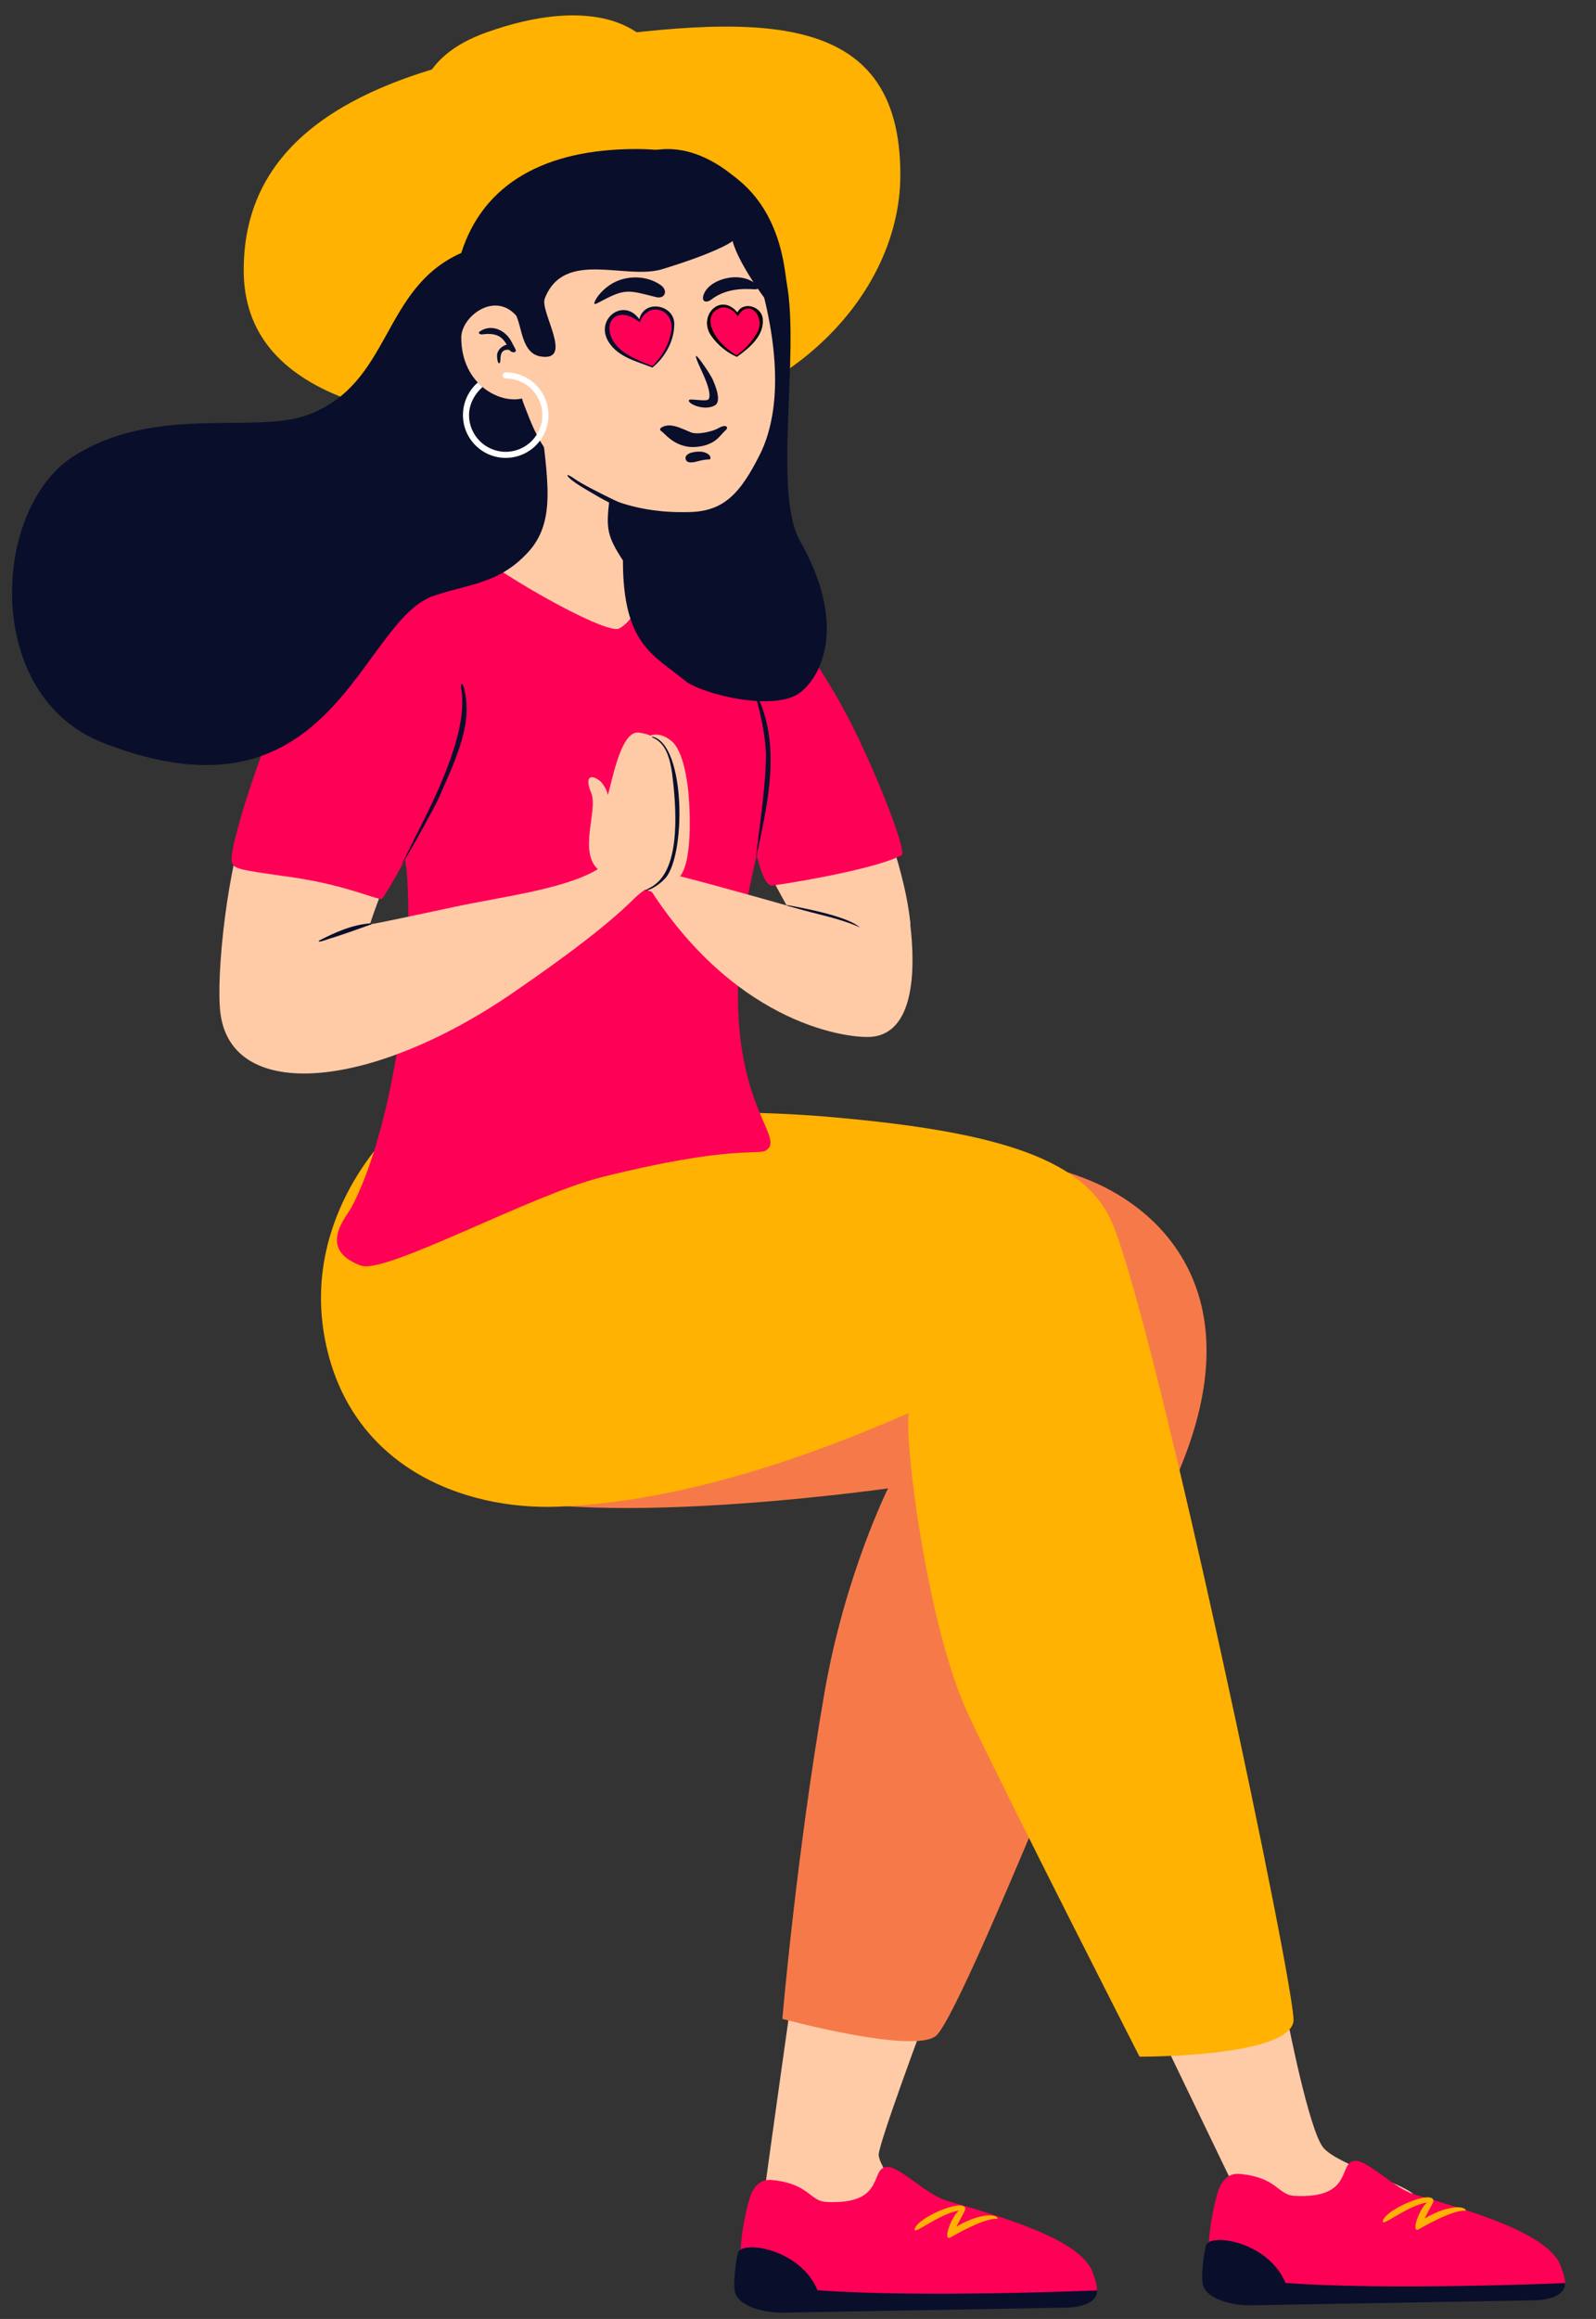 <svg viewBox="198.75 356.25 787.5 1143.75" xmlns="http://www.w3.org/2000/svg" overflow="visible" xmlns:xlink="http://www.w3.org/1999/xlink" width="787.5px" height="1143.75px"><rect x="198.75" y="356.25" width="787.5" height="1143.75" fill="#333333" stroke="none"/><g id="Master/Character/Sitting" stroke="none" stroke-width="1" fill="none" fill-rule="evenodd"><g id="Sitting" transform="translate(179, 940) scale(1 1)"><g id="Sitting/On Chair 3" stroke="none" stroke-width="1" fill="none" fill-rule="evenodd"><path d="M410.615,399.5 C410.615,399.5 400.358,471.95 396.172,502.906 C391.95,534.126 467.049,503.737 467.049,503.737 C467.049,503.737 453.51,484.443 453.305,479.158 C453.101,473.871 476.219,412 476.219,412 L410.615,399.5 Z" id="Fill-3" fill="#ffcba7"/><path d="M561.036,7.46069873e-14 C597.898,16.848 635.154,59.388 602.589,139.129 C570.024,218.869 493.394,411.872 481.349,420.555 C469.306,429.239 405.785,412 405.785,412 C405.785,412 412.733,330.945 426.535,251.243 C436.642,192.88 457.952,150.326 457.952,150.326 C457.952,150.326 286.541,174.784 243.983,146.076 C188.125,108.397 229.481,6.861 261.586,-5.711 C302.859,-21.871 490.855,-32.076 561.036,7.46069873e-14 Z" id="Fill-5" fill="#F67A49"/><path d="M559.105,537.55 C553.719,520.869 514.662,509.853 486.46,501.514 C476.967,498.706 463.703,484.835 457.546,485.001 C448.582,485.245 457.367,503.898 427.363,502.274 C419.419,501.845 418.852,493.484 401.592,491.581 C398.787,491.273 394.499,490.728 390.796,497.394 C388.732,501.111 380.282,534.664 388.578,548.345 C446.664,549.846 506.413,548.363 558.02,547.882 C563.06,547.834 560.482,541.819 559.105,537.55" id="Fill-17" fill="#FF0057"/><path d="M654.971,412 C654.971,412 665.531,466.51 672.596,475.378 C679.663,484.243 716.329,494.221 717.975,499.698 C719.619,505.175 639.821,518 639.821,518 L591,416.698 L654.971,412 Z" id="Fill-1" fill="#ffcba7"/><path d="M790.105,534.55 C784.719,517.87 745.662,506.853 717.46,498.513 C707.967,495.706 694.703,481.834 688.546,482.001 C679.582,482.244 688.367,500.898 658.363,499.274 C650.42,498.845 649.853,490.483 632.592,488.581 C629.787,488.272 625.499,487.728 621.796,494.393 C619.732,498.11 611.282,531.663 619.578,545.346 C677.664,546.846 737.413,545.362 789.02,544.881 C794.06,544.833 791.482,538.818 790.105,534.55" id="Fill-10" fill="#FF0057"/><path d="M722.705,510.43 C726.392,503.004 728.005,501.713 726.433,500.544 C722.673,497.748 703.571,506.385 702.07,511.523 C700.945,515.374 713.664,504.229 723.821,502.566 C719.659,506.366 715.779,518.02 719.874,515.696 C739.827,504.382 742.974,507.006 742.999,506.586 C743.117,504.585 735.566,502.967 722.705,510.43" id="Fill-15" fill="#FFB201"/><path d="M180.126,77 C192.09,138.955 247.29,161.212 295.189,159.362 C368.355,156.536 442.939,124.042 468.151,113.183 C465.93,129.164 477.805,220.025 497.628,262.074 C517.452,304.124 582.009,430.623 582.009,430.623 C582.009,430.623 654.85,431.05 657.965,413.369 C660.014,401.738 591.63,76.849 569.009,20.596 C556.018,-11.708 513.976,-25.649 427.5,-33 C340.646,-40.383 214.03,-26.772 214.03,-26.772 C214.03,-26.772 168.162,15.045 180.126,77 Z" id="Fill-7" fill="#FFB201"/><path d="M491.705,514.43 C495.392,507.005 497.005,505.714 495.432,504.544 C491.672,501.749 472.571,510.385 471.07,515.522 C469.945,519.373 482.664,508.228 492.821,506.566 C488.659,510.367 484.778,522.019 488.874,519.697 C508.827,508.381 511.974,511.006 511.999,510.585 C512.117,508.585 504.566,506.966 491.705,514.43" id="Fill-22" fill="#FFB201"/><path d="M546.832,554.391 L407.017,556.857 C397.663,557.231 383.671,554.014 382.318,546.244 C381.307,540.438 383.555,527.795 384.021,526.955 C387.278,521.095 415.033,526.038 423.118,545.827 C474.132,549.649 561.009,545.913 561.009,545.913 C561.009,545.913 562.313,553.593 546.832,554.391" id="Fill-19" fill="#090E2B"/><path d="M777.722,550.785 L637.907,553.251 C628.554,553.625 614.561,550.409 613.208,542.638 C612.198,536.832 614.445,524.19 614.912,523.349 C618.168,517.489 645.923,522.433 654.008,542.222 C705.022,546.044 791.9,542.307 791.9,542.307 C791.9,542.307 793.203,549.988 777.722,550.785" id="Fill-12" fill="#090E2B"/></g></g><g id="Upper Body/Sitting" transform="translate(243, 170) scale(1 1.001)"><g id="Upper Body/Sitting/Namaste 1" stroke="none" stroke-width="1" fill="none" fill-rule="evenodd"><path d="M345.929,635.913 L330,606.848 C330,606.848 352.184,582.633 362.545,578.415 C378.141,572.066 385.088,573.056 385.088,573.056 C385.088,573.056 401.978,610.371 405,641.546 C387.504,654.184 345.929,635.913 345.929,635.913" id="Fill-1" fill="#ffcba7"/><path d="M209.711,383 C209.711,383 215.323,427.557 206.83,445.779 C204.052,451.742 183.267,456.894 178,460.553 C197.222,496.926 242.955,504 256.243,504 C279.98,504 279.978,480.329 281,462.91 C272.788,460.486 264.542,457.207 262.729,450.071 C261.535,445.379 265.808,410.555 265.808,410.555 L209.711,383 Z" id="neck" fill="#ffcba7"/><path d="M277.47,459.358 C277.47,459.358 274.379,488.896 261.206,495.747 C254.399,499.285 193.401,464.038 187.094,455 C182.683,454.979 146.816,465.343 141.804,469.223 C136.791,473.103 121.532,548.55 127.715,567.117 C133.898,585.684 154.718,583.819 156.725,619.15 C160.01,676.99 146.732,748.018 129.207,780.916 C126.655,785.706 111.944,801.592 133.803,809.646 C145.957,814.124 217.616,774.842 252.689,766.061 C315.076,750.442 330.054,755.147 333.551,752.994 C345.007,745.944 310.549,728.031 322.36,642.283 C324.2,628.926 326.795,617.307 329.073,607.543 C330.31,611.464 332.923,622.968 336.83,622.418 C354.125,619.987 390.035,613.325 400.702,607.379 C403.668,605.725 383.892,554.937 367.465,527.435 C355.673,507.692 338.864,481.49 318.802,471.51 C303.593,463.943 277.47,459.358 277.47,459.358 Z" id="Fill-5" fill="#FF0057"/><path d="M272.909,551.031 C272.909,551.031 278.36,544.21 286.899,551.032 C293.07,555.964 294.84,571.376 295.32,575.533 C295.8,579.691 298.162,609.274 291.312,617.824 C311.289,622.814 350.791,634.194 350.791,634.194 C350.791,634.194 377.522,634.231 404.386,637.683 C407.171,657.323 409.058,694.65 385.944,696.904 C375.696,697.903 321.052,692.247 277.318,625.445 C262.361,621.061 261.82,612.854 261.042,599.609 C260.179,584.929 272.909,551.031 272.909,551.031" id="Fill-8" fill="#ffcba7"/><path d="M78.589,585.435 C68.005,612.002 62.2,666.634 64.499,685.17 C69.972,729.302 138.889,723.197 208.833,675.248 C241.199,653.061 258.41,639.035 268.812,628.68 C276.035,621.488 284.022,621.194 287.447,606.611 C290.26,594.625 289.161,566.935 284.884,557.622 C280.605,548.308 274.564,547.593 271.048,547.054 C262.38,545.726 258.182,569.119 255.683,577.811 C255.23,575.222 253.115,571.77 251.437,570.558 C246.954,567.319 244.221,569.04 247.481,576.808 C250.913,584.978 241.13,605.413 250.724,614.347 C234.551,624.114 204.112,627.789 181.378,632.613 C160.514,637.038 141.113,641.237 138.297,641.488 C143.429,625.364 155.515,597.208 155.515,597.208 C155.515,597.208 89.174,558.868 78.589,585.435" id="Fill-11" fill="#ffcba7"/><path d="M113.074,649.569 C121.03,645.473 129.582,641.64 138.694,641 C139.028,640.988 139.124,641.47 138.804,641.573 C132.691,643.814 125.953,646.157 119.782,648.145 C118.91,648.222 112.226,651.057 113.074,649.569" id="Fill-23" fill="#090E2B"/><path d="M144.254,468 C144.254,468 182.094,513.192 183.938,535.583 C185.781,557.974 145.665,629 144.047,629 C140.231,628.998 125.474,621.872 98.542,618.118 C71.781,614.389 70.657,614.106 70.051,610.111 C68.788,601.793 91.217,532.472 110.154,500.663 C124.819,476.031 144.254,468 144.254,468" id="Fill-13" fill="#FF0057"/><path d="M183.383,525.676 C182.476,523.095 184.296,519.483 185.709,530.704 C187.605,545.761 179.917,561.817 171.937,579.967 C169.517,584.963 159.056,604.015 154.463,611.33 C153.138,613.441 154.94,610.145 156.314,607.247 C163.763,591.533 187.605,550.423 183.383,525.676 Z" id="Fill-15" fill="#090E2B"/><path d="M328.767,527.614 C341.516,552.935 334.646,581.233 329.097,607.542 C329.037,607.834 328.788,608.194 328.837,607.876 C330.603,592.065 333.65,573.229 333.706,557.46 C333.264,547.425 330.886,536.798 328.024,527.183 C327.86,526.751 328.579,527.162 328.767,527.614" id="Fill-17" fill="#090E2B"/><path d="M277.696,549.012 C294.42,553.093 294.22,609.256 283.514,619.32 C280.953,621.924 277.392,624.41 274,625 C275.262,623.87 277.331,623.24 278.693,622.051 C292.161,612.467 289.21,581.633 287.356,566.897 C286.325,560.261 284.561,552.195 277.573,549.384 C277.34,549.322 277.458,548.926 277.696,549.012" id="Fill-19" fill="#090E2B"/><path d="M344.177,632.003 C352.516,633.531 371.52,637.14 378.646,641.982 C379.12,642.305 380.347,643.183 379.906,642.966 C379.547,642.79 378.666,642.413 378.037,642.15 C368.803,638.3 358.138,636.379 348.627,633.575 L344.111,632.314 C343.932,632.267 343.981,631.968 344.177,632.003" id="Fill-21" fill="#090E2B"/></g></g><g id="Head" transform="translate(341, 346) scale(1 1)"><g id="Head/Long Hair Hat" stroke="none" stroke-width="1" fill="none" fill-rule="evenodd"><path d="M70.256,97.499 C55.882,61.695 65.029,37.951 97.7,26.265 C146.705,8.737 185.296,17.974 190.235,59.305 C198.158,125.599 94.918,158.925 70.256,97.499 Z" id="Path-10" fill="#FFB201"/><path d="M146.176,222.265 C53.225,222.265 -22,206.483 -22,143.464 C-22,80.445 31.202,46.242 130.855,31.591 C230.508,16.94 302,13.2 302,96.454 C302,159.474 239.129,222.265 146.176,222.265 Z" id="Fill-1" fill="#FFB201"/><path d="M-106.281,235.5 C-66.068,209.611 -17.145,224.38 8.887,215.124 C51.195,200.081 45.488,152.69 85.35,135.014 C96.176,100.832 126.661,83.761 171.659,83.761 C242.273,83.761 244.239,140.447 245.971,150 C252.336,185.102 239.116,253.488 252.47,276.993 C274.888,316.454 264.527,342.216 252.837,351.627 C240.235,361.774 203.569,352.485 195.614,345.892 C180.433,333.313 165.115,328.377 165.115,286.673 C157.189,274.503 156.722,270.901 158.512,256.127 C160.666,238.353 162.691,222.274 124.435,215.124 C127.546,245.856 132.654,267.017 118.354,282.576 C104.054,298.134 89.697,298.134 72.062,304 C35.007,316.324 22.588,420.655 -90.469,376.973 C-151.085,354.33 -146.495,261.389 -106.281,235.5 Z" id="Fill-3" fill="#090E2B"/><path d="M234.766,156.81 C243.748,193.622 240.592,218.766 232.575,234.655 C223.139,253.358 215.143,262.203 198.631,262.784 C166.782,263.904 146.77,252.086 135.517,241.803 C123.664,230.97 119.685,218.292 116.402,210.081 C115.99,209.053 115.616,207.956 115.277,206.803 L115.615,206.718 C104.397,209.648 85.35,199.821 85.35,176.745 C85.35,166.517 101.568,153.838 112.356,165.812 C112.49,163.052 112.624,161.39 112.624,161.39 C120.164,131.23 163.009,114.037 190.535,110.271 C238.202,103.75 225.785,119.998 234.766,156.81 Z" id="Combined-Shape" fill="#ffcba7"/><path d="M110.261,179.03 C107.388,173.262 100.467,169.688 94.489,173.724 C93.136,174.637 94.96,175.262 95.531,175.198 C102.632,174.269 105.451,176.21 107.784,180.247 C105.553,180.794 103.324,182.779 103.039,185.021 C102.865,186.397 103.341,190.47 104.391,189.185 C105.117,188.297 103.517,182.239 108.806,182.792 C108.886,182.81 108.958,182.814 109.033,182.821 C109.282,183.419 111.273,184.657 112.128,183.619 C112.652,182.985 111.573,181.667 110.261,179.03" id="Fill-8" fill="#090E2B"/><path d="M184.511,83.858 C156.443,85.889 116.345,115.898 109.891,137.898 C108.798,141.625 109.8,161.009 112.187,165.389 C115.364,171.22 115.016,184.517 124.482,186.059 C141.169,188.776 124.021,163.956 126.553,157.471 C136.096,133.018 166.369,148.55 184.511,143.014 C209.354,135.434 218.556,130.045 219.194,129.08 C222.416,141.456 239.796,165.149 245.815,169.768 C247.773,171.269 245.135,144.379 238.852,122.622 C235.05,109.456 211.194,81.927 184.511,83.858 Z" id="Fill-9" fill="#090E2B"/><path d="M107.274,236.091 C95.642,236.091 86.178,226.627 86.178,214.995 C86.178,208.848 88.84,202.929 93.503,198.914 C94.269,199.697 95.186,200.566 95.869,201.149 C91.87,204.593 89.178,209.722 89.178,214.995 C89.178,224.973 97.296,233.091 107.274,233.091 C117.252,233.091 125.37,224.973 125.37,214.995 C125.37,205.018 117.252,196.9 107.274,196.9 C106.446,196.9 105.774,196.228 105.774,195.4 C105.774,194.571 106.446,193.9 107.274,193.9 C118.906,193.9 128.37,203.363 128.37,214.995 C128.37,226.627 118.906,236.091 107.274,236.091" id="Fill-11" fill="#FFF"/><path d="M152.052,254.807 C147.761,252.732 139.063,248.944 137.182,246.489 C136.202,245.21 139.422,246.727 141.112,247.784 C143.361,249.19 152.49,253.12 163.691,257.24 C164.662,257.597 170.872,259.59 171.05,259.914 C171.217,260.217 170.664,260.816 169.947,260.784 C165.13,260.566 156.781,257.095 152.052,254.807 Z" id="Fill-4" fill="#090E2B" transform="translate(154.04, 253.392) rotate(5) translate(-154.04, -253.392)"/></g></g><g id="Expressions" transform="translate(462, 479) scale(1 1)"><g id="Expressions/In Love" stroke="none" stroke-width="1" fill="none" fill-rule="evenodd"><path d="M89.419,77.24 C83.928,80.232 75.366,76.016 76.795,74.506 C77.574,73.682 85.517,75.619 86.434,74.083 C87.672,72.008 85.845,66.699 83.928,62.349 C82.535,59.186 79.385,52.819 80.293,52.819 C81.13,52.819 87.294,61.909 88.396,64.378 C91.726,71.838 91.724,75.984 89.419,77.24 Z" id="Fill-4" fill="#090E2B"/><path d="M60.506,23.796 C47.58,20.549 45.479,19.454 34.866,25.028 C30.549,27.296 29.006,28.385 30.632,25.151 C31.489,23.445 33.227,21.337 35.861,19.13 C43.61,12.64 55.386,12.579 62.821,17.905 C66.584,20.6 64.776,24.868 60.506,23.796" id="Fill-6" fill="#090E2B"/><path d="M83.771,23.154 C85.822,15.214 101.31,10.502 109.546,17.192 C111.353,18.66 112.569,19.498 109.502,19.943 C108.406,20.103 96.527,18.089 87.738,24.994 C85.677,26.613 82.923,26.435 83.771,23.154" id="Fill-9" fill="#090E2B"/><g id="heart-1" transform="translate(52.5, 43.5) rotate(3) translate(-52.5, -43.5) translate(35, 28)"><path d="M24.192,0.716 C17.709,1.475 16.999,7.784 16.999,7.784 C16.999,7.784 12.51,2.067 6.353,4.237 C1.316,6.013 -1.722,12.564 4.437,20.165 C9.286,26.148 21.215,28.31 24.581,29.891 C26.099,27.669 31.076,23.602 33.065,14.022 C35.053,4.444 29.496,0.094 24.192,0.716" id="Fill-11" fill="#FF0057"/><path d="M24.47,29.483 C15.273,26.515 9.373,23.809 5.958,20.009 C-2.673,10.408 4.789,-0.522 17.005,8.215 C21.021,-3.623 35.433,1.521 32.503,13.521 C31.599,19.599 28.441,24.887 24.47,29.483 Z M16.733,6.72 C8.459,-3.76 -5.319,7.84 2.142,18.619 C7.263,26.021 16.625,27.539 24.436,30.192 C30.166,25.132 34.335,16.876 34.122,8.945 C34.39,-1.313 18.641,-3.658 16.733,6.72 Z" id="Fill-13" fill="#090E2B"/></g><g id="heart-2" transform="translate(99, 40) rotate(11) translate(-99, -40) translate(85, 27)"><path d="M19.509,0.638 C15.272,0.648 14.445,5.179 14.152,5.247 C13.86,5.316 10.081,1.211 5.069,2.896 C0.97,4.276 -0.595,9.75 3.39,16.376 C6.394,21.371 15.015,24.623 17.603,25.513 C20.607,21.812 24.616,18.36 26.209,11.589 C28.103,3.548 23.414,0.629 19.509,0.638" id="Fill-15" fill="#FF0057"/><path d="M25.391,12.113 C23.713,17.069 21.306,21.071 17.496,25.085 C14.552,24.055 9.872,21.641 6.68,18.683 C1.619,13.99 -0.837,7.937 4.684,3.929 C7.373,1.975 11.507,3.109 13.774,5.385 C14.492,6.106 14.489,5.877 14.66,5.553 C18.228,-4.006 28.183,3.868 25.391,12.113 M26.56,4.221 C24.369,-1.03 15.669,-1.759 13.896,4.186 C3.779,-4.106 -5,9.628 3.302,17.855 C7.224,21.7 12.646,24.695 17.858,25.753 C23.162,20.212 29.537,12.415 26.56,4.221" id="Fill-17" fill="#000"/></g><g id="lips" transform="translate(61.561, 86.472)" fill="#090E2B"><path d="M33.078,3.11 C32.31,3.688 30.507,6.074 28.684,7.589 C24.583,10.997 17.913,11.781 13.983,10.997 C6.595,9.525 3.398,4.706 1.446,3.386 C-0.507,2.067 3.159,0.372 5.964,0.621 C8.769,0.87 10.651,1.684 16.004,3.987 C19.459,5.473 27.27,3.386 29.477,2.067 C33.687,-0.451 34.95,1.699 33.078,3.11 Z" id="Fill-18"/><path d="M22.471,13.789 C19.545,13.037 13.205,13.867 13.445,16.813 C13.588,18.572 15.169,19.563 19.675,18.228 C21.362,17.729 23.558,17.355 25.503,17.355 C26.221,16.4 25.397,14.542 22.471,13.789 Z" id="Fill-20"/></g></g></g><g id="Facial Accesories" transform="translate(459, 529) scale(1 1)" fill="#000"><g id="Facial Accesories/None" stroke="none" stroke-width="1" fill="none" fill-rule="evenodd" fill-opacity="0"/></g><g id="Glass" transform="translate(462, 484) scale(1 1)" fill="#000"><g id="Glass/None" stroke="none" stroke-width="1" fill="none" fill-rule="evenodd" fill-opacity="0"/></g></g></svg>